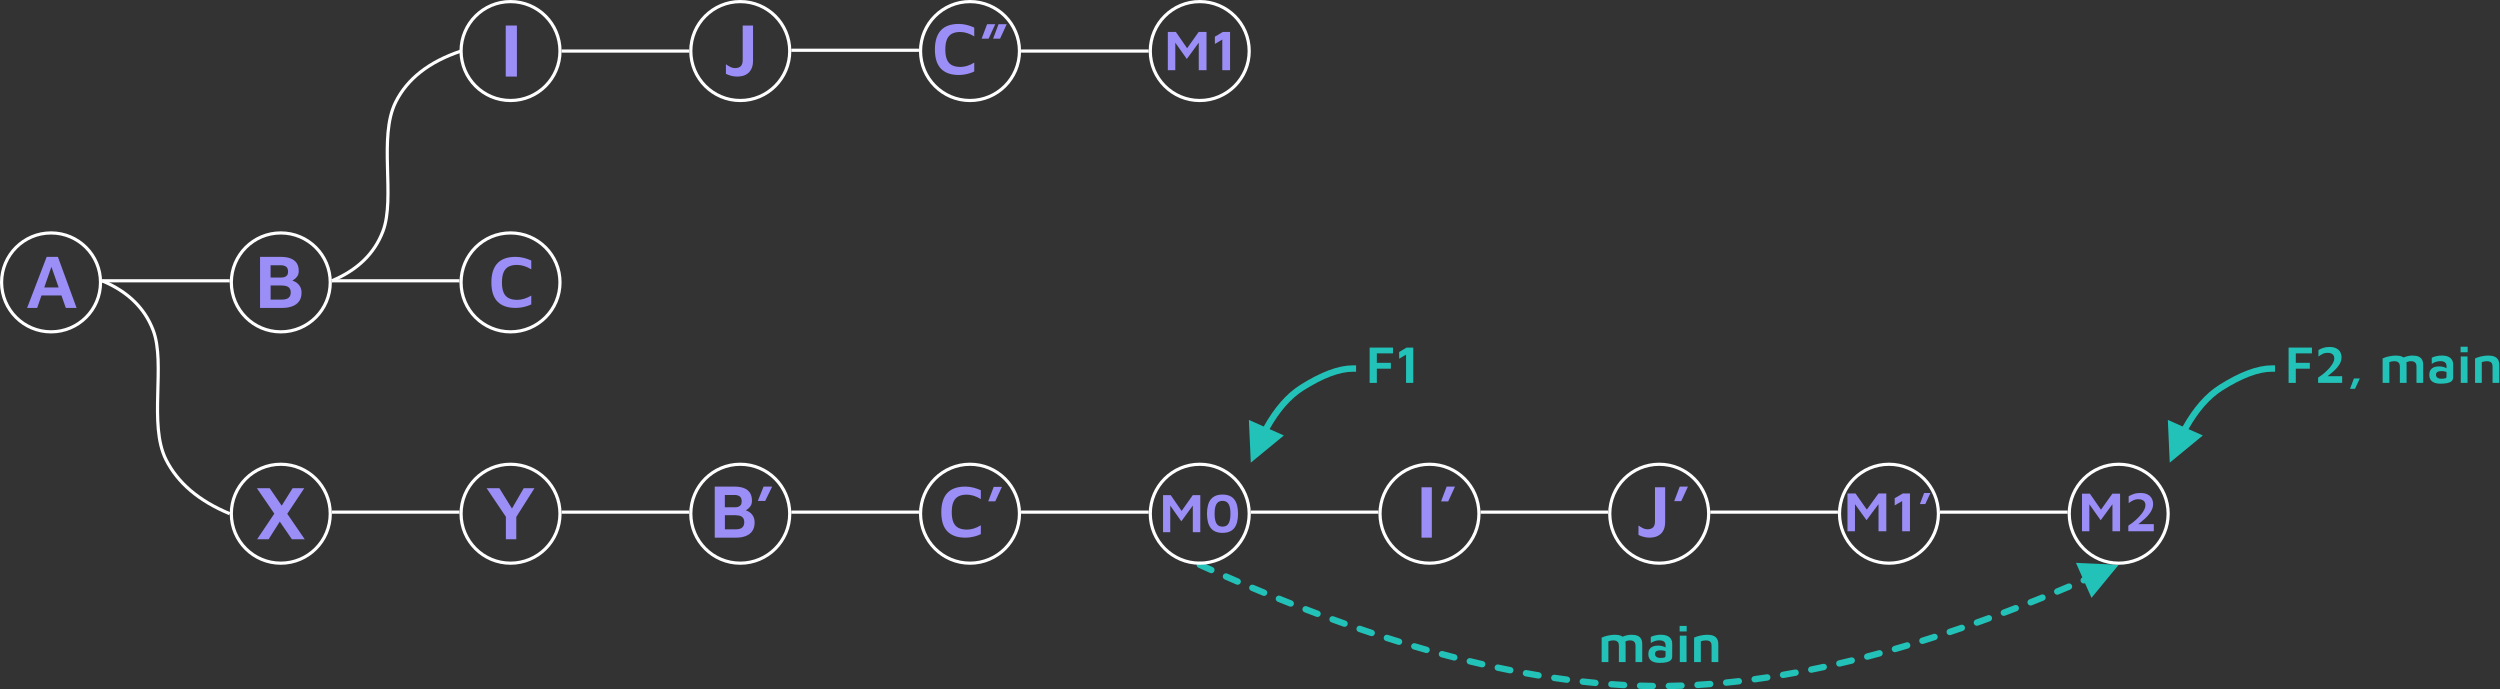 <?xml version="1.0" encoding="UTF-8"?>
<svg width="1567px" height="432px" viewBox="0 0 1567 432" version="1.1" xmlns="http://www.w3.org/2000/svg" xmlns:xlink="http://www.w3.org/1999/xlink">
    <rect x="0" y="0" width="1567" height="432" fill="#333333" stroke="none"/>
    <title>Merge 6</title>
    <g id="Page-1" stroke="none" stroke-width="1" fill="none" fill-rule="evenodd">
        <g id="Export-Slide-5-v2" transform="translate(-80, -273)">
            <g id="Merge-6" transform="translate(80, 273)">
                <g id="XYB'C'M0I'J'M1'M2" transform="translate(144, 290)">
                    <path id="Line-3" d="M617.112,135.893 C617.563,136.901 617.112,138.084 616.104,138.536 C613.686,139.619 611.261,140.713 608.828,141.82 C607.823,142.278 606.637,141.834 606.18,140.828 C605.722,139.823 606.166,138.637 607.172,138.18 C609.611,137.069 612.044,135.971 614.469,134.885 C615.477,134.434 616.66,134.885 617.112,135.893 Z M1166.953,119.278 L1184,140 L1157.194,141.204 L1161.252,132.086 L1161.126,132.026 C1160.211,131.543 1159.808,130.429 1160.226,129.463 C1160.665,128.45 1161.842,127.984 1162.856,128.422 L1162.878,128.432 L1166.953,119.278 Z M633.611,128.674 C634.049,129.688 633.581,130.865 632.566,131.302 C630.13,132.352 627.685,133.414 625.233,134.489 C624.222,134.933 623.042,134.473 622.599,133.461 C622.155,132.45 622.615,131.27 623.627,130.826 C626.087,129.748 628.539,128.682 630.983,127.628 C631.998,127.191 633.174,127.659 633.611,128.674 Z M1146.245,121.379 C1148.7,122.398 1151.164,123.431 1153.635,124.476 C1154.652,124.907 1155.128,126.08 1154.698,127.097 C1154.267,128.115 1153.094,128.59 1152.076,128.16 C1149.613,127.118 1147.158,126.089 1144.711,125.073 C1143.691,124.649 1143.207,123.479 1143.631,122.459 C1144.054,121.439 1145.225,120.955 1146.245,121.379 Z M650.199,121.705 C650.621,122.726 650.135,123.895 649.114,124.317 C646.663,125.329 644.205,126.355 641.738,127.394 C640.72,127.823 639.547,127.345 639.119,126.327 C638.69,125.309 639.168,124.136 640.186,123.708 C642.661,122.665 645.128,121.636 647.587,120.62 C648.608,120.198 649.777,120.684 650.199,121.705 Z M1129.542,114.599 C1132.013,115.579 1134.493,116.572 1136.98,117.58 C1138.004,117.994 1138.498,119.16 1138.083,120.184 C1137.669,121.208 1136.503,121.702 1135.479,121.287 C1133,120.283 1130.53,119.293 1128.068,118.317 C1127.041,117.91 1126.539,116.747 1126.946,115.72 C1127.353,114.694 1128.515,114.191 1129.542,114.599 Z M666.894,114.997 C667.299,116.024 666.795,117.186 665.768,117.591 C663.306,118.562 660.836,119.547 658.358,120.545 C657.333,120.958 656.168,120.462 655.755,119.438 C655.342,118.413 655.838,117.248 656.863,116.835 C659.35,115.833 661.829,114.845 664.3,113.87 C665.327,113.465 666.489,113.969 666.894,114.997 Z M1112.708,108.086 C1115.195,109.024 1117.691,109.976 1120.196,110.942 C1121.226,111.34 1121.74,112.497 1121.342,113.528 C1120.944,114.559 1119.787,115.072 1118.756,114.674 C1116.261,113.711 1113.775,112.763 1111.297,111.829 C1110.263,111.439 1109.741,110.286 1110.131,109.252 C1110.521,108.219 1111.674,107.697 1112.708,108.086 Z M683.713,108.563 C684.101,109.597 683.577,110.75 682.542,111.138 C680.062,112.067 677.573,113.011 675.076,113.969 C674.045,114.365 672.888,113.85 672.492,112.818 C672.097,111.787 672.612,110.63 673.643,110.235 C676.15,109.273 678.649,108.325 681.139,107.392 C682.173,107.004 683.326,107.529 683.713,108.563 Z M1095.777,101.877 C1098.281,102.769 1100.794,103.676 1103.316,104.599 C1104.354,104.978 1104.887,106.126 1104.508,107.164 C1104.128,108.201 1102.98,108.735 1101.943,108.355 C1099.431,107.437 1096.928,106.534 1094.435,105.645 C1093.394,105.274 1092.851,104.13 1093.222,103.09 C1093.593,102.049 1094.737,101.506 1095.777,101.877 Z M700.652,102.429 C701.02,103.47 700.475,104.613 699.434,104.982 C696.936,105.865 694.43,106.764 691.915,107.678 C690.877,108.056 689.729,107.52 689.352,106.482 C688.975,105.443 689.511,104.296 690.549,103.919 C693.075,103.001 695.591,102.098 698.099,101.211 C699.14,100.842 700.283,101.388 700.652,102.429 Z M1078.732,95.988 C1081.253,96.831 1083.784,97.69 1086.324,98.565 C1087.368,98.925 1087.923,100.063 1087.564,101.107 C1087.204,102.152 1086.066,102.707 1085.022,102.347 C1082.493,101.476 1079.973,100.621 1077.464,99.782 C1076.416,99.431 1075.851,98.298 1076.201,97.25 C1076.552,96.203 1077.685,95.638 1078.732,95.988 Z M717.692,96.624 C718.04,97.673 717.472,98.805 716.424,99.153 C713.911,99.987 711.388,100.837 708.856,101.703 C707.811,102.06 706.674,101.503 706.316,100.457 C705.959,99.412 706.517,98.275 707.562,97.918 C710.105,97.048 712.639,96.194 715.163,95.356 C716.212,95.008 717.344,95.576 717.692,96.624 Z M1061.558,90.441 C1064.097,91.231 1066.645,92.038 1069.203,92.861 C1070.255,93.199 1070.833,94.326 1070.494,95.377 C1070.156,96.429 1069.029,97.007 1067.978,96.669 C1065.432,95.849 1062.895,95.046 1060.369,94.26 C1059.315,93.932 1058.726,92.81 1059.054,91.756 C1059.382,90.701 1060.504,90.112 1061.558,90.441 Z M734.835,91.175 C735.161,92.23 734.57,93.35 733.514,93.676 C730.986,94.457 728.447,95.254 725.899,96.067 C724.846,96.403 723.721,95.822 723.385,94.77 C723.049,93.718 723.63,92.593 724.682,92.257 C727.243,91.439 729.794,90.638 732.334,89.854 C733.39,89.528 734.51,90.12 734.835,91.175 Z M1044.293,85.275 C1046.848,86.008 1049.414,86.758 1051.99,87.526 C1053.049,87.841 1053.651,88.955 1053.336,90.014 C1053.021,91.072 1051.907,91.675 1050.848,91.359 C1048.285,90.596 1045.732,89.85 1043.19,89.12 C1042.128,88.816 1041.515,87.708 1041.819,86.647 C1042.124,85.585 1043.231,84.971 1044.293,85.275 Z M752.096,86.106 C752.398,87.168 751.781,88.274 750.718,88.576 C748.175,89.298 745.622,90.037 743.058,90.794 C741.999,91.107 740.887,90.501 740.574,89.442 C740.261,88.383 740.867,87.27 741.926,86.958 C744.503,86.197 747.069,85.454 749.625,84.728 C750.688,84.426 751.794,85.043 752.096,86.106 Z M1026.875,80.506 C1029.448,81.177 1032.032,81.865 1034.627,82.572 C1035.692,82.863 1036.321,83.962 1036.031,85.028 C1035.74,86.093 1034.641,86.722 1033.575,86.432 C1030.994,85.729 1028.425,85.044 1025.866,84.377 C1024.797,84.098 1024.156,83.006 1024.435,81.937 C1024.713,80.868 1025.806,80.228 1026.875,80.506 Z M769.5,81.442 C769.776,82.511 769.132,83.602 768.062,83.877 C765.502,84.537 762.93,85.215 760.348,85.911 C759.281,86.198 758.184,85.566 757.896,84.5 C757.609,83.433 758.241,82.336 759.307,82.048 C761.904,81.349 764.49,80.667 767.064,80.004 C768.134,79.728 769.224,80.372 769.5,81.442 Z M1009.346,76.18 C1011.935,76.783 1014.535,77.404 1017.147,78.045 C1018.22,78.308 1018.876,79.391 1018.613,80.464 C1018.35,81.537 1017.267,82.193 1016.194,81.93 C1013.598,81.293 1011.013,80.675 1008.439,80.076 C1007.363,79.826 1006.694,78.751 1006.944,77.675 C1007.195,76.599 1008.27,75.93 1009.346,76.18 Z M787.009,77.23 C787.256,78.307 786.584,79.38 785.507,79.627 C782.93,80.218 780.342,80.828 777.742,81.458 C776.668,81.718 775.587,81.059 775.327,79.985 C775.067,78.911 775.727,77.83 776.8,77.57 C779.416,76.937 782.02,76.323 784.613,75.728 C785.689,75.481 786.762,76.153 787.009,77.23 Z M991.685,72.332 C994.291,72.861 996.909,73.41 999.54,73.979 C1000.62,74.212 1001.306,75.277 1001.072,76.356 C1000.839,77.436 999.774,78.122 998.695,77.888 C996.081,77.323 993.479,76.778 990.89,76.253 C989.807,76.033 989.108,74.978 989.327,73.895 C989.547,72.813 990.602,72.113 991.685,72.332 Z M804.611,73.512 C804.827,74.595 804.124,75.649 803.041,75.865 C800.45,76.381 797.847,76.918 795.231,77.475 C794.151,77.705 793.088,77.016 792.858,75.936 C792.628,74.855 793.317,73.793 794.398,73.563 C797.03,73.002 799.651,72.462 802.259,71.942 C803.342,71.726 804.395,72.429 804.611,73.512 Z M973.936,69.015 C976.559,69.462 979.194,69.932 981.842,70.422 C982.928,70.623 983.645,71.667 983.444,72.753 C983.243,73.839 982.199,74.557 981.113,74.355 C978.484,73.868 975.867,73.402 973.263,72.958 C972.174,72.772 971.442,71.738 971.628,70.649 C971.814,69.561 972.847,68.829 973.936,69.015 Z M822.314,70.328 C822.497,71.418 821.761,72.449 820.671,72.631 C818.068,73.066 815.451,73.522 812.821,74 C811.734,74.198 810.693,73.477 810.495,72.39 C810.298,71.303 811.019,70.262 812.105,70.065 C814.754,69.584 817.39,69.124 820.012,68.685 C821.102,68.503 822.132,69.239 822.314,70.328 Z M956.084,66.27 C958.719,66.63 961.368,67.011 964.03,67.416 C965.122,67.582 965.873,68.601 965.707,69.694 C965.541,70.786 964.521,71.536 963.429,71.37 C960.787,70.969 958.159,70.59 955.544,70.234 C954.45,70.084 953.684,69.076 953.833,67.982 C953.982,66.887 954.99,66.121 956.084,66.27 Z M840.142,67.724 C840.287,68.819 839.517,69.825 838.422,69.97 C835.805,70.316 833.174,70.685 830.529,71.077 C829.436,71.239 828.419,70.484 828.257,69.391 C828.095,68.299 828.85,67.282 829.943,67.12 C832.608,66.725 835.259,66.353 837.897,66.004 C838.992,65.859 839.997,66.629 840.142,67.724 Z M937.984,64.144 L938.133,64.153 C940.782,64.416 943.446,64.702 946.124,65.013 C947.221,65.14 948.007,66.133 947.88,67.23 C947.753,68.327 946.76,69.114 945.663,68.986 C943.007,68.678 940.365,68.394 937.738,68.133 C936.639,68.024 935.836,67.045 935.945,65.946 C936.044,64.947 936.863,64.192 937.837,64.145 L937.984,64.144 Z M858.031,65.763 C858.136,66.862 857.329,67.838 856.229,67.943 C853.602,68.192 850.96,68.465 848.304,68.762 C847.206,68.885 846.217,68.095 846.094,66.997 C845.971,65.899 846.761,64.91 847.859,64.787 C850.538,64.487 853.202,64.212 855.851,63.96 C856.951,63.856 857.927,64.663 858.031,65.763 Z M919.954,62.72 L920.103,62.723 C922.759,62.88 925.43,63.062 928.115,63.269 C929.217,63.354 930.041,64.316 929.956,65.417 C929.871,66.518 928.909,67.342 927.808,67.257 C925.146,67.052 922.499,66.871 919.868,66.716 C918.765,66.651 917.924,65.705 917.989,64.602 C918.048,63.6 918.836,62.813 919.807,62.727 L919.954,62.72 Z M875.993,64.499 C876.053,65.602 875.208,66.545 874.105,66.605 C871.471,66.748 868.822,66.916 866.158,67.11 C865.056,67.19 864.098,66.362 864.018,65.26 C863.938,64.158 864.766,63.2 865.868,63.12 C868.557,62.925 871.23,62.755 873.888,62.61 C874.991,62.551 875.933,63.396 875.993,64.499 Z M902.035,62.047 C904.697,62.087 907.376,62.155 910.071,62.25 C911.174,62.289 912.038,63.215 911.999,64.319 C911.96,65.423 911.034,66.287 909.93,66.248 C907.261,66.154 904.609,66.087 901.973,66.046 C900.869,66.029 899.987,65.12 900.004,64.016 C900.021,62.911 900.93,62.03 902.035,62.047 Z M891.969,62.021 C893.073,62.009 893.978,62.896 893.989,64 C894.001,65.105 893.115,66.009 892.01,66.021 C889.374,66.048 886.721,66.102 884.052,66.183 C882.948,66.216 882.026,65.348 881.992,64.244 C881.959,63.14 882.827,62.218 883.931,62.185 C886.626,62.103 889.306,62.048 891.969,62.021 Z" transform="translate(896, 102) scale(1, -1) translate(-896, -102)" fill="#23C2B8FF" fill-rule="nonzero"></path>
                    <g id="Main" transform="translate(859.92, 102.322)" fill="#23C2B8FF" fill-rule="nonzero">
                        <path d="M15.014,11.53 L15.014,22.679 L10.8,22.679 L10.8,12.26 C10.8,11.84 10.745,11.439 10.634,11.057 C10.524,10.676 10.338,10.336 10.078,10.037 C9.819,9.738 9.454,9.503 8.983,9.332 C8.513,9.16 7.919,9.075 7.2,9.075 C6.647,9.075 6.113,9.133 5.599,9.249 C5.085,9.365 4.623,9.506 4.214,9.672 L4.214,22.679 L0,22.679 L0,7.349 C0.453,7.117 1.004,6.89 1.651,6.669 C2.298,6.448 2.997,6.254 3.749,6.089 C4.501,5.923 5.262,5.79 6.03,5.69 C6.799,5.591 7.526,5.541 8.212,5.541 C9.749,5.541 11.019,5.746 12.019,6.155 C13.02,6.564 13.77,7.208 14.267,8.088 C14.765,8.967 15.014,10.114 15.014,11.53 Z M10.485,8.345 C11.182,7.759 11.986,7.258 12.899,6.843 C13.811,6.429 14.768,6.108 15.769,5.881 C16.77,5.654 17.724,5.541 18.631,5.541 C20.168,5.541 21.437,5.746 22.438,6.155 C23.439,6.564 24.188,7.208 24.686,8.088 C25.184,8.967 25.432,10.114 25.432,11.53 L25.432,22.679 L21.219,22.679 L21.219,12.26 C21.219,11.84 21.163,11.439 21.053,11.057 C20.942,10.676 20.757,10.336 20.497,10.037 C20.237,9.738 19.872,9.503 19.402,9.332 C18.932,9.16 18.337,9.075 17.619,9.075 C17.066,9.075 16.532,9.155 16.018,9.315 C15.503,9.476 15.042,9.705 14.632,10.004 L10.485,8.345 Z" id="Shape"></path>
                        <path d="M36.332,23.176 C35.392,23.176 34.499,23.088 33.653,22.911 C32.807,22.734 32.052,22.438 31.388,22.023 C30.725,21.608 30.202,21.042 29.821,20.323 C29.439,19.604 29.248,18.708 29.248,17.635 C29.248,16.496 29.478,15.534 29.937,14.749 C30.396,13.963 31.073,13.366 31.969,12.957 C32.865,12.548 33.965,12.343 35.27,12.343 C36.067,12.343 36.81,12.415 37.502,12.559 C38.193,12.702 38.815,12.899 39.368,13.148 C39.921,13.396 40.375,13.67 40.728,13.969 L41.01,16.308 C40.546,16.009 39.954,15.763 39.235,15.57 C38.516,15.376 37.742,15.279 36.913,15.279 C35.74,15.279 34.867,15.47 34.292,15.852 C33.716,16.233 33.429,16.817 33.429,17.602 C33.429,18.144 33.584,18.6 33.893,18.971 C34.203,19.341 34.601,19.618 35.088,19.8 C35.574,19.983 36.083,20.074 36.614,20.074 C37.831,20.074 38.707,19.991 39.244,19.825 C39.78,19.659 40.048,19.3 40.048,18.747 L40.048,12.177 C40.048,11.082 39.708,10.286 39.028,9.788 C38.348,9.29 37.383,9.042 36.133,9.042 C35.182,9.042 34.211,9.202 33.221,9.523 C32.232,9.843 31.421,10.258 30.791,10.767 L30.791,6.951 C31.388,6.564 32.284,6.23 33.479,5.948 C34.673,5.665 35.962,5.524 37.344,5.524 C37.919,5.524 38.525,5.577 39.161,5.682 C39.797,5.787 40.413,5.961 41.01,6.205 C41.608,6.448 42.15,6.788 42.636,7.225 C43.123,7.662 43.51,8.207 43.798,8.859 C44.085,9.512 44.229,10.302 44.229,11.231 L44.212,19.178 C44.212,20.196 43.883,20.997 43.225,21.584 C42.567,22.17 41.649,22.582 40.471,22.82 C39.293,23.057 37.914,23.176 36.332,23.176 Z" id="Path"></path>
                        <path d="M48.974,22.679 L48.974,6.122 L53.188,6.122 L53.221,22.679 L48.974,22.679 Z M48.874,3.484 L48.874,0 L53.287,0 L53.287,3.484 L48.874,3.484 Z" id="Shape"></path>
                        <path d="M57.932,7.349 C58.386,7.117 58.936,6.89 59.583,6.669 C60.23,6.448 60.93,6.254 61.682,6.089 C62.434,5.923 63.194,5.79 63.963,5.69 C64.731,5.591 65.459,5.541 66.144,5.541 C67.682,5.541 68.965,5.746 69.993,6.155 C71.022,6.564 71.799,7.208 72.324,8.088 C72.849,8.967 73.112,10.114 73.112,11.53 L73.112,22.679 L68.898,22.679 L68.898,12.26 C68.898,11.84 68.843,11.439 68.732,11.057 C68.622,10.676 68.437,10.336 68.177,10.037 C67.917,9.738 67.552,9.503 67.082,9.332 C66.612,9.16 66.017,9.075 65.298,9.075 C64.745,9.075 64.184,9.133 63.614,9.249 C63.045,9.365 62.555,9.506 62.146,9.672 L62.146,22.679 L57.932,22.679 L57.932,7.349 Z" id="Path"></path>
                    </g>
                    <g id="M2" transform="translate(1152, 0)">
                        <circle id="Oval" stroke="#FFFFFFff" stroke-width="2" cx="32" cy="32" r="31"></circle>
                        <g transform="translate(9, 19)" fill="#9B8EF6ff" fill-rule="nonzero" id="Path">
                            <polygon points="0 24 0 0.424 4.924 0.424 13.154 12.3 10.463 12.495 19.045 0.424 23.863 0.424 23.863 24 19.08 24 19.08 4.242 20.188 5.532 11.712 17.09 3.482 5.496 4.607 4.507 4.607 24"></polygon>
                            <path d="M29.033,24 L29.033,20.483 C29.83,19.976 30.712,19.349 31.679,18.601 C32.647,17.853 33.605,17.025 34.555,16.118 C35.504,15.211 36.372,14.271 37.157,13.299 C37.943,12.327 38.576,11.358 39.056,10.392 C39.537,9.426 39.777,8.513 39.777,7.652 C39.777,6.875 39.613,6.206 39.285,5.647 C38.957,5.087 38.461,4.657 37.799,4.356 C37.137,4.056 36.307,3.906 35.311,3.906 C34.103,3.906 33.007,4.153 32.022,4.648 C31.038,5.143 30.111,5.72 29.244,6.38 L29.244,2.085 C30.123,1.543 31.164,1.06 32.365,0.636 C33.567,0.212 34.977,0 36.594,0 C38.388,0 39.877,0.3 41.061,0.901 C42.245,1.502 43.127,2.333 43.708,3.393 C44.288,4.454 44.578,5.685 44.578,7.087 C44.578,8.183 44.346,9.252 43.883,10.295 C43.42,11.337 42.805,12.339 42.037,13.299 C41.269,14.259 40.422,15.169 39.496,16.029 C38.57,16.89 37.638,17.688 36.7,18.424 C35.762,19.161 34.894,19.829 34.097,20.43 L33.095,19.546 L45,19.546 L45,24 L29.033,24 Z"></path>
                        </g>
                    </g>
                    <g id="M1'" transform="translate(1008, 0)">
                        <line x1="64" y1="31" x2="144" y2="31" id="Line" stroke="#FFFFFFff" stroke-width="2"></line>
                        <circle id="Oval" stroke="#FFFFFFff" stroke-width="2" cx="32" cy="32" r="31"></circle>
                        <g id="M1’" transform="translate(6, 19)" fill="#9B8EF6ff" fill-rule="nonzero">
                            <polygon id="Path" points="0 24 0 0.32 5.022 0.32 13.417 12.249 10.673 12.444 19.426 0.32 24.341 0.32 24.341 24 19.462 24 19.462 4.154 20.592 5.45 11.946 17.059 3.552 5.414 4.7 4.42 4.7 24"></polygon>
                            <polygon id="Path" points="34.278 24 34.278 5.041 29.596 7.775 29.596 3.266 34.655 0.32 39.157 0.32 39.157 24"></polygon>
                            <polygon id="Path" points="45.381 6.959 48.036 0 52 0 48.771 6.959"></polygon>
                        </g>
                    </g>
                    <g id="J'" transform="translate(864, 0)">
                        <line x1="64" y1="31" x2="144" y2="31" id="Line" stroke="#FFFFFFff" stroke-width="2"></line>
                        <circle id="Oval" stroke="#FFFFFFff" stroke-width="2" cx="32" cy="32" r="31"></circle>
                        <g id="J’" transform="translate(19, 15)" fill="#9B8EF6ff" fill-rule="nonzero">
                            <path d="M6.992,32 C5.672,32 4.425,31.841 3.252,31.523 C2.078,31.205 0.994,30.798 0,30.301 L0,24.39 C0.963,25.057 1.892,25.619 2.785,26.077 C3.679,26.535 4.607,26.764 5.571,26.764 C7.125,26.764 8.309,26.372 9.125,25.588 C9.941,24.805 10.349,23.529 10.349,21.76 L10.349,0.419 L16.712,0.419 L16.712,22.086 C16.712,24.041 16.425,25.658 15.85,26.938 C15.275,28.218 14.521,29.231 13.589,29.975 C12.656,30.72 11.615,31.244 10.465,31.546 C9.316,31.849 8.158,32 6.992,32 Z" id="Path"></path>
                            <polygon id="Path" points="22.399 9.123 25.849 0 31 0 26.805 9.123"></polygon>
                        </g>
                    </g>
                    <g id="I'" transform="translate(720, 0)">
                        <line x1="64" y1="31" x2="144" y2="31" id="Line" stroke="#FFFFFFff" stroke-width="2"></line>
                        <circle id="Oval" stroke="#FFFFFFff" stroke-width="2" cx="32" cy="32" r="31"></circle>
                        <g id="I’" transform="translate(27, 15)" fill="#9B8EF6ff" fill-rule="nonzero">
                            <polygon id="Path" points="0 32 0 0.426 6.471 0.426 6.471 32"></polygon>
                            <polygon id="Path" points="12.254 9.278 15.762 0 21 0 16.734 9.278"></polygon>
                        </g>
                    </g>
                    <g id="M0" transform="translate(576, 0)">
                        <line x1="64" y1="31" x2="144" y2="31" id="Line" stroke="#FFFFFFff" stroke-width="2"></line>
                        <circle id="Oval" stroke="#FFFFFFff" stroke-width="2" cx="32" cy="32" r="31"></circle>
                        <g transform="translate(9, 20)" fill="#9B8EF6ff" fill-rule="nonzero">
                            <polygon id="Path" points="0 23.565 0 0.365 4.815 0.365 12.864 12.052 10.232 12.243 18.625 0.365 23.337 0.365 23.337 23.565 18.659 23.565 18.659 4.122 19.742 5.391 11.453 16.765 3.405 5.357 4.506 4.383 4.506 23.565"></polygon>
                            <path d="M37.266,24 C33.965,24 31.52,23 29.932,21 C28.344,19 27.55,16 27.55,12 C27.55,8.012 28.344,5.014 29.932,3.009 C31.52,1.003 33.965,0 37.266,0 C40.603,0 43.059,1.003 44.635,3.009 C46.212,5.014 47,8.012 47,12 C47,16 46.212,19 44.635,21 C43.059,23 40.603,24 37.266,24 Z M37.266,20.087 C37.863,20.087 38.456,19.994 39.046,19.809 C39.637,19.623 40.173,19.255 40.654,18.704 C41.136,18.154 41.523,17.342 41.815,16.27 C42.107,15.197 42.254,13.774 42.254,12 C42.254,10.238 42.107,8.823 41.815,7.757 C41.523,6.69 41.136,5.884 40.654,5.339 C40.173,4.794 39.637,4.423 39.046,4.226 C38.456,4.029 37.863,3.93 37.266,3.93 C36.682,3.93 36.094,4.029 35.504,4.226 C34.913,4.423 34.377,4.794 33.896,5.339 C33.414,5.884 33.03,6.69 32.744,7.757 C32.457,8.823 32.314,10.238 32.314,12 C32.314,13.774 32.457,15.197 32.744,16.27 C33.03,17.342 33.414,18.154 33.896,18.704 C34.377,19.255 34.913,19.623 35.504,19.809 C36.094,19.994 36.682,20.087 37.266,20.087 Z" id="Shape"></path>
                        </g>
                    </g>
                    <g id="C'" transform="translate(432, 0)">
                        <line x1="64" y1="31" x2="144" y2="31" id="Line" stroke="#FFFFFFff" stroke-width="2"></line>
                        <circle id="Oval" stroke="#FFFFFFff" stroke-width="2" cx="32" cy="32" r="31"></circle>
                        <g id="C’" transform="translate(14, 15)" fill="#9B8EF6ff" fill-rule="nonzero">
                            <path d="M15.032,32 C10.115,32 6.38,30.693 3.828,28.078 C1.276,25.463 0,21.449 0,16.035 C0,10.744 1.241,6.749 3.723,4.049 C6.205,1.35 9.975,0 15.032,0 C16.677,0 18.325,0.201 19.977,0.602 C21.63,1.003 23.231,1.558 24.783,2.268 L24.783,7.821 C23.216,6.849 21.684,6.143 20.187,5.704 C18.69,5.264 17.251,5.044 15.87,5.044 C13.822,5.044 12.108,5.407 10.727,6.132 C9.347,6.857 8.307,8.021 7.609,9.625 C6.911,11.23 6.562,13.374 6.562,16.058 C6.562,18.711 6.915,20.836 7.621,22.432 C8.327,24.029 9.386,25.182 10.797,25.892 C12.209,26.601 13.978,26.956 16.103,26.956 C17.375,26.956 18.748,26.744 20.222,26.32 C21.695,25.895 23.216,25.205 24.783,24.249 L24.783,29.802 C23.883,30.249 22.886,30.639 21.792,30.97 C20.699,31.302 19.574,31.557 18.418,31.734 C17.263,31.911 16.134,32 15.032,32 Z" id="Path"></path>
                            <polygon id="Path" points="29.413 9.255 32.857 0.185 38 0.185 33.811 9.255"></polygon>
                        </g>
                    </g>
                    <g id="B'" transform="translate(288, 0)">
                        <line x1="64" y1="31" x2="144" y2="31" id="Line" stroke="#FFFFFFff" stroke-width="2"></line>
                        <circle id="Oval" stroke="#FFFFFFff" stroke-width="2" cx="32" cy="32" r="31"></circle>
                        <g transform="translate(16, 15)" fill="#9B8EF6ff" fill-rule="nonzero">
                            <path d="M0,32 L0,0 L12.36,0 C14.754,0 16.76,0.324 18.377,0.972 C19.994,1.619 21.222,2.591 22.062,3.886 C22.901,5.181 23.321,6.813 23.321,8.78 C23.321,10.203 23.018,11.358 22.411,12.246 C21.805,13.133 21.078,13.845 20.231,14.381 C19.384,14.917 18.587,15.376 17.84,15.76 L17.118,14.369 C18.563,14.513 19.881,14.913 21.07,15.568 C22.26,16.224 23.212,17.127 23.927,18.279 C24.642,19.43 25,20.838 25,22.501 C25,24.708 24.499,26.511 23.496,27.91 C22.493,29.309 21.125,30.341 19.391,31.004 C17.658,31.668 15.703,32 13.526,32 L0,32 Z M6.367,26.795 L13.223,26.795 C14.156,26.795 15.023,26.667 15.823,26.411 C16.624,26.155 17.269,25.691 17.759,25.019 C18.249,24.348 18.493,23.42 18.493,22.237 C18.493,21.341 18.338,20.614 18.027,20.054 C17.716,19.494 17.304,19.062 16.791,18.759 C16.278,18.455 15.699,18.243 15.054,18.123 C14.408,18.003 13.752,17.943 13.083,17.943 L6.367,17.943 L6.367,26.795 Z M6.343,12.954 L12.873,12.954 C13.542,12.954 14.179,12.85 14.785,12.642 C15.392,12.434 15.893,12.066 16.29,11.538 C16.686,11.01 16.884,10.267 16.884,9.307 C16.884,7.756 16.468,6.693 15.637,6.117 C14.805,5.541 13.736,5.253 12.43,5.253 L6.343,5.253 L6.343,12.954 Z" id="Shape"></path>
                            <polygon id="Path" points="27 9 30.61 0 36 0 31.61 9"></polygon>
                        </g>
                    </g>
                    <g id="Y" transform="translate(144, 0)">
                        <line x1="64" y1="31" x2="144" y2="31" id="Line" stroke="#FFFFFFff" stroke-width="2"></line>
                        <circle id="Oval" stroke="#FFFFFFff" stroke-width="2" cx="32" cy="32" r="31"></circle>
                        <polygon id="Path" fill="#9B8EF6ff" fill-rule="nonzero" points="29.086 48 29.086 33.919 17 16 25.01 16 34.41 31.208 31.532 31.112 40.285 16 47 16 34.65 35.526 35.609 31.976 35.609 48"></polygon>
                    </g>
                    <g id="X">
                        <line x1="64" y1="31" x2="144" y2="31" id="Line" stroke="#FFFFFFff" stroke-width="2"></line>
                        <circle id="Oval" stroke="#FFFFFFff" stroke-width="2" cx="32" cy="32" r="31"></circle>
                        <path d="M47,48 L38.955,48 L17,16 L25.045,16 L47,48 Z M31.749,28.282 L39.41,16 L46.713,16 L35.268,33.223 L31.749,28.282 Z M33.065,34.255 L24.374,48 L17.168,48 L29.354,29.865 L33.065,34.255 Z" id="Shape" fill="#9B8EF6ff" fill-rule="nonzero"></path>
                    </g>
                </g>
                <g id="F2,-Main" transform="translate(1360, 217.321)" fill="#23C2B8FF" fill-rule="nonzero">
                    <path id="Line-2" d="M0,13.679 L20.724,30.723 L11.765,34.712 C18.109,45.948 25.219,54.03 33.068,58.988 C45.444,66.804 55.776,70.679 64,70.679 L66,70.679 L66,74.679 L64,74.679 C54.89,74.679 43.889,70.553 30.932,62.37 C22.393,56.976 14.789,48.293 8.095,36.347 L-1.202,40.484 L0,13.679 Z" transform="translate(32, 43.178) scale(1, -1) translate(-32, -43.178)"></path>
                    <g id="F2,-main" transform="translate(74.489, 0)">
                        <polygon id="Path" points="0 22.679 0 0.547 14.632 0.547 14.632 4.164 4.512 4.164 4.512 10.103 13.305 10.103 13.305 13.77 4.512 13.77 4.512 22.679"></polygon>
                        <path d="M18.514,22.679 L18.514,19.377 C19.267,18.902 20.099,18.313 21.011,17.61 C21.924,16.908 22.828,16.131 23.724,15.279 C24.62,14.428 25.438,13.546 26.179,12.633 C26.92,11.721 27.517,10.811 27.971,9.904 C28.424,8.997 28.651,8.14 28.651,7.333 C28.651,6.603 28.496,5.975 28.186,5.45 C27.877,4.924 27.409,4.521 26.785,4.239 C26.16,3.957 25.377,3.816 24.437,3.816 C23.298,3.816 22.264,4.048 21.335,4.512 C20.406,4.977 19.532,5.519 18.714,6.138 L18.714,2.107 C19.543,1.598 20.525,1.145 21.658,0.747 C22.792,0.348 24.122,0.149 25.648,0.149 C27.34,0.149 28.745,0.431 29.862,0.995 C30.979,1.559 31.811,2.339 32.359,3.335 C32.906,4.33 33.18,5.486 33.18,6.802 C33.18,7.83 32.962,8.834 32.525,9.813 C32.088,10.792 31.507,11.732 30.783,12.633 C30.058,13.535 29.259,14.389 28.385,15.196 C27.512,16.004 26.632,16.753 25.748,17.444 C24.863,18.136 24.044,18.763 23.292,19.327 L22.347,18.498 L33.578,18.498 L33.578,22.679 L18.514,22.679 Z" id="Path"></path>
                        <polygon id="Path" points="38.505 26.395 40.961 19.891 44.627 19.891 41.641 26.395"></polygon>
                        <path d="M73.958,11.53 L73.958,22.679 L69.744,22.679 L69.744,12.26 C69.744,11.84 69.689,11.439 69.578,11.057 C69.468,10.676 69.283,10.336 69.023,10.037 C68.763,9.738 68.398,9.503 67.928,9.332 C67.458,9.16 66.863,9.075 66.144,9.075 C65.591,9.075 65.058,9.133 64.543,9.249 C64.029,9.365 63.567,9.506 63.158,9.672 L63.158,22.679 L58.944,22.679 L58.944,7.349 C59.398,7.117 59.948,6.89 60.595,6.669 C61.242,6.448 61.942,6.254 62.694,6.089 C63.446,5.923 64.206,5.79 64.975,5.69 C65.743,5.591 66.471,5.541 67.156,5.541 C68.694,5.541 69.963,5.746 70.964,6.155 C71.965,6.564 72.714,7.208 73.212,8.088 C73.709,8.967 73.958,10.114 73.958,11.53 Z M69.429,8.345 C70.126,7.759 70.931,7.258 71.843,6.843 C72.755,6.429 73.712,6.108 74.713,5.881 C75.714,5.654 76.668,5.541 77.575,5.541 C79.112,5.541 80.381,5.746 81.382,6.155 C82.383,6.564 83.132,7.208 83.63,8.088 C84.128,8.967 84.377,10.114 84.377,11.53 L84.377,22.679 L80.163,22.679 L80.163,12.26 C80.163,11.84 80.108,11.439 79.997,11.057 C79.886,10.676 79.701,10.336 79.441,10.037 C79.181,9.738 78.816,9.503 78.346,9.332 C77.876,9.16 77.282,9.075 76.563,9.075 C76.01,9.075 75.476,9.155 74.962,9.315 C74.448,9.476 73.986,9.705 73.577,10.004 L69.429,8.345 Z" id="Shape"></path>
                        <path d="M95.276,23.176 C94.336,23.176 93.443,23.088 92.597,22.911 C91.751,22.734 90.996,22.438 90.333,22.023 C89.669,21.608 89.146,21.042 88.765,20.323 C88.383,19.604 88.192,18.708 88.192,17.635 C88.192,16.496 88.422,15.534 88.881,14.749 C89.34,13.963 90.017,13.366 90.913,12.957 C91.809,12.548 92.91,12.343 94.215,12.343 C95.011,12.343 95.755,12.415 96.446,12.559 C97.137,12.702 97.759,12.899 98.312,13.148 C98.865,13.396 99.319,13.67 99.673,13.969 L99.955,16.308 C99.49,16.009 98.899,15.763 98.18,15.57 C97.461,15.376 96.687,15.279 95.857,15.279 C94.685,15.279 93.811,15.47 93.236,15.852 C92.661,16.233 92.373,16.817 92.373,17.602 C92.373,18.144 92.528,18.6 92.838,18.971 C93.147,19.341 93.545,19.618 94.032,19.8 C94.519,19.983 95.028,20.074 95.558,20.074 C96.775,20.074 97.652,19.991 98.188,19.825 C98.724,19.659 98.993,19.3 98.993,18.747 L98.993,12.177 C98.993,11.082 98.652,10.286 97.972,9.788 C97.292,9.29 96.327,9.042 95.077,9.042 C94.126,9.042 93.156,9.202 92.166,9.523 C91.176,9.843 90.366,10.258 89.735,10.767 L89.735,6.951 C90.333,6.564 91.228,6.23 92.423,5.948 C93.617,5.665 94.906,5.524 96.288,5.524 C96.863,5.524 97.469,5.577 98.105,5.682 C98.741,5.787 99.358,5.961 99.955,6.205 C100.552,6.448 101.094,6.788 101.581,7.225 C102.067,7.662 102.454,8.207 102.742,8.859 C103.029,9.512 103.173,10.302 103.173,11.231 L103.157,19.178 C103.157,20.196 102.828,20.997 102.17,21.584 C101.511,22.17 100.593,22.582 99.416,22.82 C98.238,23.057 96.858,23.176 95.276,23.176 Z" id="Path"></path>
                        <path d="M107.918,22.679 L107.918,6.122 L112.132,6.122 L112.165,22.679 L107.918,22.679 Z M107.818,3.484 L107.818,0 L112.231,0 L112.231,3.484 L107.818,3.484 Z" id="Shape"></path>
                        <path d="M116.877,7.349 C117.33,7.117 117.88,6.89 118.527,6.669 C119.174,6.448 119.874,6.254 120.626,6.089 C121.378,5.923 122.138,5.79 122.907,5.69 C123.676,5.591 124.403,5.541 125.089,5.541 C126.626,5.541 127.909,5.746 128.937,6.155 C129.966,6.564 130.743,7.208 131.268,8.088 C131.794,8.967 132.056,10.114 132.056,11.53 L132.056,22.679 L127.843,22.679 L127.843,12.26 C127.843,11.84 127.787,11.439 127.677,11.057 C127.566,10.676 127.381,10.336 127.121,10.037 C126.861,9.738 126.496,9.503 126.026,9.332 C125.556,9.16 124.961,9.075 124.243,9.075 C123.69,9.075 123.128,9.133 122.559,9.249 C121.989,9.365 121.5,9.506 121.09,9.672 L121.09,22.679 L116.877,22.679 L116.877,7.349 Z" id="Path"></path>
                    </g>
                </g>
                <g id="F1" transform="translate(784, 217.869)" fill="#23C2B8FF" fill-rule="nonzero">
                    <path id="Line-2" d="M0,13.131 L20.724,30.176 L11.765,34.165 C18.109,45.4 25.218,53.483 33.068,58.44 C45.444,66.256 55.776,70.131 64,70.131 L66,70.131 L66,74.131 L64,74.131 C54.89,74.131 43.889,70.006 30.932,61.822 C22.393,56.429 14.789,47.745 8.095,35.799 L-1.202,39.937 L0,13.131 Z" transform="translate(32, 42.631) scale(1, -1) translate(-32, -42.631)"></path>
                    <g transform="translate(74.489, 0)" id="Path">
                        <polygon points="0 22.131 0 0 14.632 0 14.632 3.617 4.512 3.617 4.512 9.556 13.305 9.556 13.305 13.222 4.512 13.222 4.512 22.131"></polygon>
                        <polygon points="22.828 22.131 22.828 4.413 18.498 6.968 18.498 2.754 23.176 0 27.34 0 27.34 22.131"></polygon>
                    </g>
                </g>
                <g id="ABC" transform="translate(0, 145)">
                    <path d="M64,177 C80,170.333 90.667,160 96,146 C104,125 93,87 104,65 C111.333,50.333 124.667,39 144,31" id="Line-2" stroke="#FFFFFFff" stroke-width="2" transform="translate(104, 104) scale(1, -1) translate(-104, -104)"></path>
                    <g id="C" transform="translate(288, 0)">
                        <circle id="Oval" stroke="#FFFFFFff" stroke-width="2" cx="32" cy="32" r="31"></circle>
                        <g transform="translate(20, 16)" fill="#9B8EF6ff" fill-rule="nonzero" id="Path">
                            <path d="M15.164,32 C10.203,32 6.436,30.693 3.862,28.078 C1.287,25.463 0,21.449 0,16.035 C0,10.744 1.252,6.749 3.756,4.049 C6.26,1.35 10.063,0 15.164,0 C16.823,0 18.486,0.201 20.153,0.602 C21.819,1.003 23.435,1.558 25,2.268 L25,7.821 C23.419,6.849 21.874,6.143 20.364,5.704 C18.854,5.264 17.402,5.044 16.009,5.044 C13.944,5.044 12.214,5.407 10.822,6.132 C9.429,6.857 8.38,8.021 7.676,9.625 C6.972,11.23 6.62,13.374 6.62,16.058 C6.62,18.711 6.976,20.836 7.688,22.432 C8.4,24.029 9.468,25.182 10.892,25.892 C12.316,26.601 14.1,26.956 16.244,26.956 C17.527,26.956 18.912,26.744 20.399,26.32 C21.886,25.895 23.419,25.205 25,24.249 L25,29.802 C24.092,30.249 23.087,30.639 21.984,30.97 C20.88,31.302 19.746,31.557 18.58,31.734 C17.414,31.911 16.275,32 15.164,32 Z"></path>
                        </g>
                    </g>
                    <g id="B" transform="translate(144, 0)">
                        <line x1="64" y1="31" x2="144" y2="31" id="Line" stroke="#FFFFFFff" stroke-width="2"></line>
                        <circle id="Oval" stroke="#FFFFFFff" stroke-width="2" cx="32" cy="32" r="31"></circle>
                        <path d="M19,48 L19,16 L31.854,16 C34.345,16 36.43,16.324 38.112,16.972 C39.794,17.619 41.071,18.591 41.944,19.886 C42.817,21.181 43.254,22.813 43.254,24.78 C43.254,26.203 42.938,27.358 42.308,28.246 C41.677,29.133 40.921,29.845 40.04,30.381 C39.159,30.917 38.33,31.376 37.554,31.76 L36.802,30.369 C38.306,30.513 39.676,30.913 40.913,31.568 C42.15,32.224 43.141,33.127 43.884,34.279 C44.628,35.43 45,36.838 45,38.501 C45,40.708 44.479,42.511 43.436,43.91 C42.393,45.309 40.97,46.341 39.167,47.004 C37.364,47.668 35.331,48 33.067,48 L19,48 Z M25.621,42.795 L32.752,42.795 C33.722,42.795 34.623,42.667 35.456,42.411 C36.289,42.155 36.96,41.691 37.469,41.019 C37.979,40.348 38.233,39.42 38.233,38.237 C38.233,37.341 38.072,36.614 37.748,36.054 C37.425,35.494 36.996,35.062 36.463,34.759 C35.929,34.455 35.327,34.243 34.656,34.123 C33.985,34.003 33.302,33.943 32.606,33.943 L25.621,33.943 L25.621,42.795 Z M25.597,28.954 L32.388,28.954 C33.083,28.954 33.746,28.85 34.377,28.642 C35.007,28.434 35.529,28.066 35.941,27.538 C36.354,27.01 36.56,26.267 36.56,25.307 C36.56,23.756 36.127,22.693 35.262,22.117 C34.397,21.541 33.285,21.253 31.927,21.253 L25.597,21.253 L25.597,28.954 Z" id="Shape" fill="#9B8EF6ff" fill-rule="nonzero"></path>
                    </g>
                    <g id="A">
                        <line x1="64" y1="31" x2="144" y2="31" id="Line" stroke="#FFFFFFff" stroke-width="2"></line>
                        <circle id="Oval" stroke="#FFFFFFff" stroke-width="2" cx="32" cy="32" r="31"></circle>
                        <path d="M17,48 L29.256,16 L36.294,16 L48,48 L41.249,48 L30.812,18.207 L33.709,17.943 L23.296,48 L17,48 Z M23.463,40.204 L25.019,35.19 L39.861,35.19 L40.436,40.204 L23.463,40.204 Z" id="Shape" fill="#9B8EF6ff" fill-rule="nonzero"></path>
                    </g>
                </g>
                <g id="IJC&quot;M1" transform="translate(208, 0)">
                    <path d="M0,176 C16,169.333 26.667,159 32,145 C40,124 29,86 40,64 C47.333,49.333 61,38.667 81,32" id="Line-1" stroke="#FFFFFFff" stroke-width="2"></path>
                    <g id="M1" transform="translate(512, 0)">
                        <circle id="Oval" stroke="#FFFFFFff" stroke-width="2" cx="32" cy="32" r="31"></circle>
                        <g transform="translate(12, 20)" fill="#9B8EF6ff" fill-rule="nonzero" id="Path">
                            <polygon points="0 24 0 0 5.002 0 13.363 12.09 10.63 12.288 19.348 0 24.243 0 24.243 24 19.384 24 19.384 3.886 20.509 5.199 11.898 16.966 3.537 5.163 4.681 4.156 4.681 24"></polygon>
                            <polygon points="34.141 24 34.141 4.786 29.478 7.556 29.478 2.987 34.516 0 39 0 39 24"></polygon>
                        </g>
                    </g>
                    <g id="C&quot;" transform="translate(368, 0)">
                        <line x1="64" y1="32" x2="144" y2="32" id="Line" stroke="#FFFFFFff" stroke-width="2"></line>
                        <circle id="Oval" stroke="#FFFFFFff" stroke-width="2" cx="32" cy="32" r="31"></circle>
                        <g id="C”" transform="translate(10, 15)" fill="#9B8EF6ff" fill-rule="nonzero">
                            <path d="M14.954,32 C10.062,32 6.346,30.693 3.808,28.078 C1.269,25.463 0,21.449 0,16.035 C0,10.744 1.235,6.749 3.704,4.049 C6.173,1.35 9.923,0 14.954,0 C16.59,0 18.229,0.201 19.873,0.602 C21.516,1.003 23.11,1.558 24.653,2.268 L24.653,7.821 C23.094,6.849 21.57,6.143 20.081,5.704 C18.592,5.264 17.16,5.044 15.787,5.044 C13.75,5.044 12.045,5.407 10.671,6.132 C9.298,6.857 8.264,8.021 7.569,9.625 C6.875,11.23 6.528,13.374 6.528,16.058 C6.528,18.711 6.879,20.836 7.581,22.432 C8.283,24.029 9.336,25.182 10.741,25.892 C12.145,26.601 13.904,26.956 16.019,26.956 C17.284,26.956 18.65,26.744 20.116,26.32 C21.582,25.895 23.094,25.205 24.653,24.249 L24.653,29.802 C23.758,30.249 22.766,30.639 21.678,30.97 C20.59,31.302 19.471,31.557 18.322,31.734 C17.172,31.911 16.049,32 14.954,32 Z" id="Path"></path>
                            <path d="M36.458,9.255 L39.884,0.185 L45,0.185 L40.833,9.255 L36.458,9.255 Z M29.282,9.255 L32.708,0.185 L37.824,0.185 L33.657,9.255 L29.282,9.255 Z" id="Shape"></path>
                        </g>
                    </g>
                    <g id="J" transform="translate(224, 0)">
                        <line x1="64" y1="31.5" x2="144" y2="31.5" id="Line" stroke="#FFFFFFff" stroke-width="2"></line>
                        <circle id="Oval" stroke="#FFFFFFff" stroke-width="2" cx="32" cy="32" r="31"></circle>
                        <path d="M30.113,48 C28.769,48 27.501,47.839 26.308,47.517 C25.114,47.194 24.012,46.782 23,46.279 L23,40.289 C23.98,40.965 24.924,41.535 25.833,41.999 C26.742,42.462 27.687,42.694 28.667,42.694 C30.247,42.694 31.453,42.297 32.282,41.503 C33.112,40.709 33.527,39.416 33.527,37.624 L33.527,16 L40,16 L40,37.954 C40,39.935 39.708,41.574 39.123,42.871 C38.538,44.168 37.771,45.194 36.823,45.948 C35.874,46.703 34.815,47.234 33.646,47.54 C32.476,47.847 31.298,48 30.113,48 Z" id="Path" fill="#9B8EF6ff" fill-rule="nonzero"></path>
                    </g>
                    <g id="I" transform="translate(80, 0)">
                        <line x1="64" y1="32" x2="144" y2="32" id="Line" stroke="#FFFFFFff" stroke-width="2"></line>
                        <circle id="Oval" stroke="#FFFFFFff" stroke-width="2" cx="32" cy="32" r="31"></circle>
                        <polygon id="Path" fill="#9B8EF6ff" fill-rule="nonzero" points="29 48 29 16 36 16 36 48"></polygon>
                    </g>
                </g>
            </g>
        </g>
    </g>
</svg>